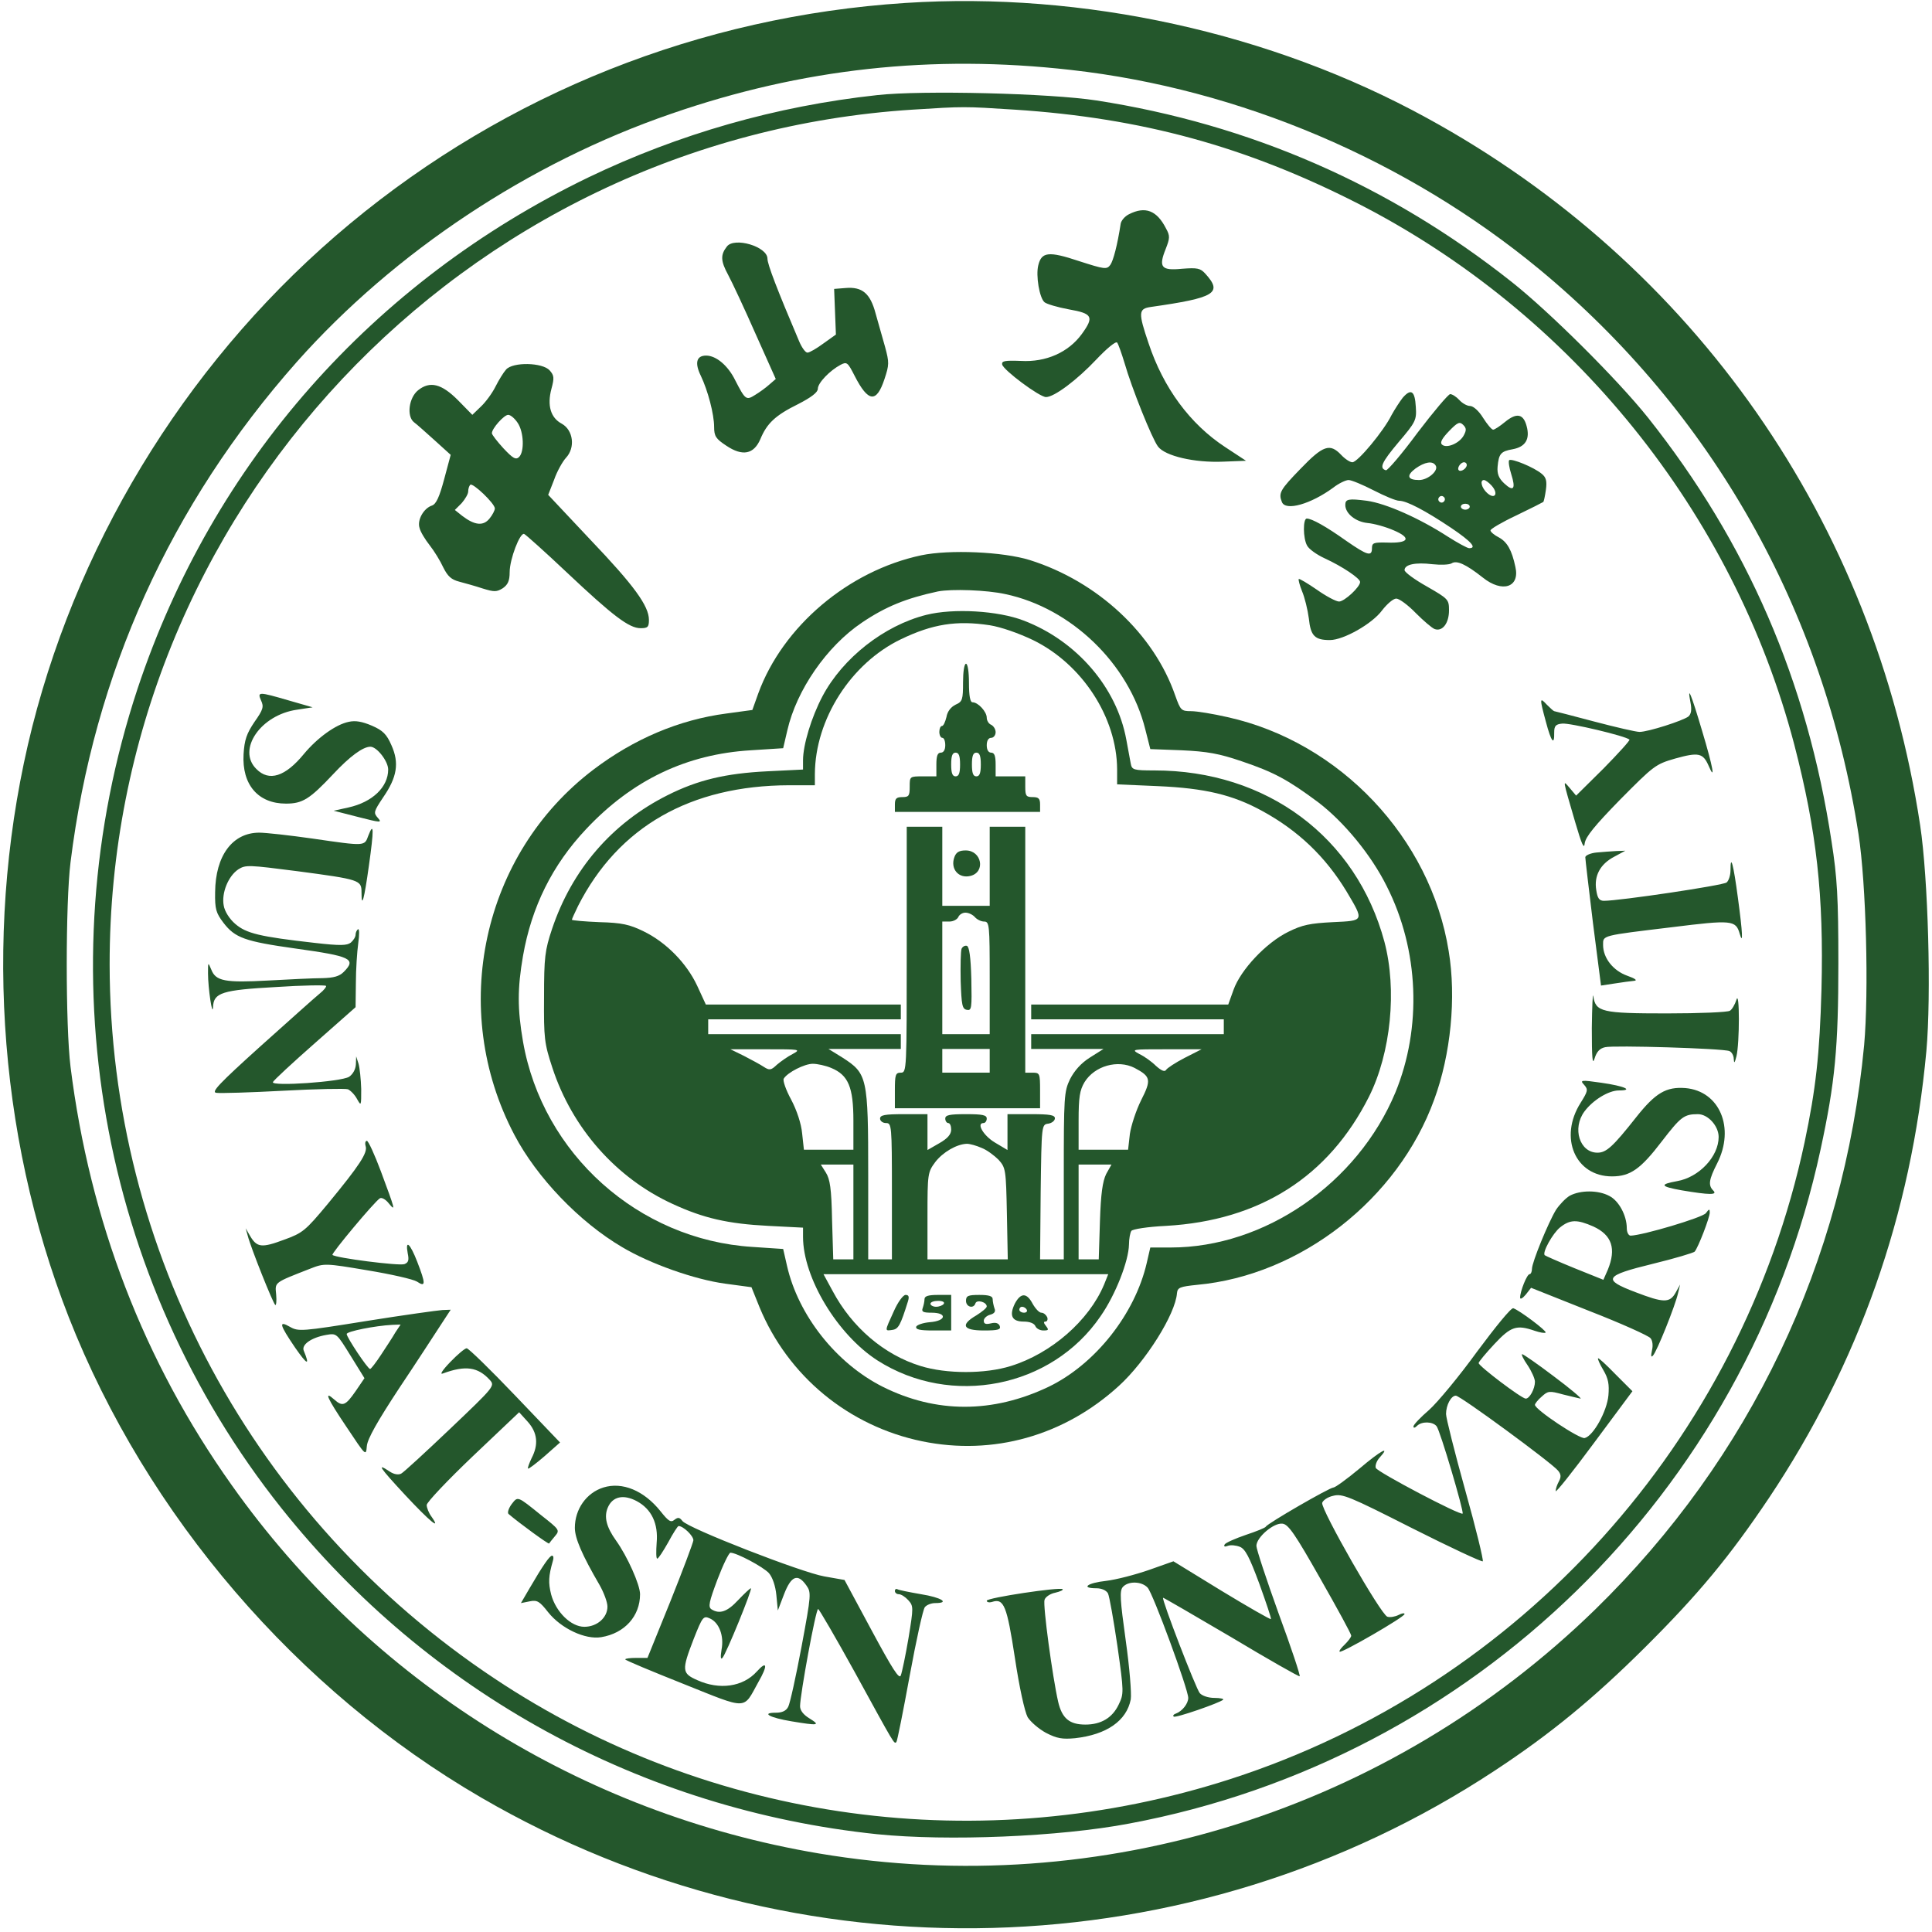 <svg version="1.0" xmlns="http://www.w3.org/2000/svg" width="869.333" height="869.333" viewBox="0 0 652 652"><g fill="#24572C"><path d="M305.5 1c-69.2 4.5-134.4 30.5-187.4 74.5-52.5 43.6-90.5 103.9-107.2 169.7-16.5 65.5-12.1 137 12.3 199.3 26.3 67 77.1 126.1 139.3 162.2 106.5 61.9 239.6 58.3 342-9.2 18.7-12.3 33.3-24.3 50.6-41.5 18.2-18.1 28.6-30.7 41.9-50.5 30.3-45.4 48-95.6 53.1-150.8 1.7-18.8.6-58.3-2.1-76.2-15.5-102.3-76.1-189.3-166.5-238.7C429 11 365.7-2.9 305.5 1zm55.9 22.6c57 6.4 113.4 30.4 158 67.2 58.3 48.2 96.1 115.1 107.8 190.7 2.6 16.9 3.5 53.3 1.9 71.2-6.9 73.1-38.4 139.3-90.7 190.4-69.7 67.9-166.8 98.4-262 82.4-80.2-13.5-151.3-58.1-198.2-124.3C48.5 459.4 30.3 412 23.8 360c-1.7-13.7-1.7-55.3 0-69 7.9-63.7 33.7-120.7 76.4-168.9 33-37.1 78.3-67.2 126.3-83.7 44.2-15.3 88.1-20.1 134.9-14.8z"/><path d="M296 32.1c-34.1 3.7-66.9 13.1-97.5 27.8-72.8 35.2-126.8 96.4-152.1 172.6C15.1 327.2 33.4 431.6 95 509c49.7 62.4 121.6 101.7 201 110 23.8 2.4 61.4.9 85.1-3.6 116.1-21.7 208.3-111.6 233.3-227.5 4.9-22.7 6-34.4 6-62.9 0-22.1-.4-28.9-2.3-41-8.2-54.2-28.5-100.9-61.9-143-10.2-12.8-33.3-35.8-46.1-45.9-41.3-32.7-88.4-53.2-140.1-61.2-15.4-2.4-59-3.5-74-1.8zm46.4 4.9c42.9 2.8 78 12.4 115.9 31.7 72.4 37 126.7 104.4 147.2 182.5 7.6 29.3 10 51 9.2 82.7-.6 21.9-1.9 33.6-5.7 51.6-21.5 100.8-95.7 183.1-193.5 214.8-84 27.2-175.6 14.8-248.7-33.9-81.2-54-129.7-144-129.8-240.9-.1-152 119.1-278.8 271-288.5 17.3-1.1 17.3-1.1 34.4 0z"/><path d="M381 72.3c-1.4.7-2.6 2.1-2.8 3.2-1.1 7.2-2.5 12.5-3.5 13.9-1.2 1.6-1.9 1.5-10.6-1.3-10.2-3.4-12.6-3.1-13.7 1.4-.9 3.5.4 11.1 2.1 12.5.7.6 4.4 1.7 8.2 2.4 8 1.4 8.6 2.5 4.4 8.3-4.5 6.2-12.1 9.6-20.6 9.1-5.4-.2-6.5 0-6.3 1.2.4 1.9 12.6 11 14.8 11 2.8 0 10.5-5.8 17-12.7 3.4-3.6 6.5-6.2 7-5.7.4.5 1.5 3.6 2.5 6.9 2.4 8.4 9.3 25.6 11.3 28.2 2.4 3.2 12.3 5.5 21.9 5.1l7.8-.3-7-4.6c-11.9-7.8-20.9-20-25.9-35.1-3.5-10.3-3.4-11.6.7-12.2 21.8-3.1 24.4-4.7 18.5-11.2-1.7-1.9-2.7-2.1-7.9-1.7-7 .7-8-.5-5.5-6.7 1.4-3.6 1.5-4.4.1-6.9-3.1-6.1-7-7.6-12.5-4.8zM245.3 83.2c-2.2 2.8-2.1 4.9.4 9.5 1.4 2.6 5.6 11.6 9.3 20l6.8 15.2-2.2 1.9c-1.1 1-3.3 2.6-4.8 3.5-3 1.9-3.3 1.6-6.7-5-2.4-4.9-6.4-8.3-9.8-8.3-3.3 0-3.9 2.5-1.8 6.8 2.4 5 4.5 13 4.5 17.3 0 3.1.6 4 4.1 6.3 5.5 3.7 9.3 2.9 11.5-2.2 2.2-5.3 5-8 12.7-11.8 4.5-2.3 6.7-4 6.7-5.2 0-2 4.1-6.2 7.7-8.1 2.1-1.1 2.4-.8 4.7 3.7 4.6 9 7.4 9.3 10.1 1.1 1.6-4.8 1.6-5.6.2-10.8-.9-3.1-2.3-8.2-3.2-11.3-1.8-6.8-4.5-9.1-10.2-8.6l-3.8.3.3 7.7.3 7.7-4.2 3c-2.3 1.7-4.7 3.1-5.4 3.1s-1.9-1.7-2.8-3.8c-7.4-17.4-10.7-26-10.7-27.9 0-4.1-11.2-7.4-13.7-4.1zm-74.5 41.5c-.9 1-2.5 3.6-3.6 5.8s-3.3 5.2-4.9 6.7l-2.9 2.8-4.9-5c-5.5-5.5-9.4-6.5-13.4-3.3-3.1 2.5-3.9 8.6-1.5 10.7 1.1.8 4.3 3.7 7.2 6.3l5.3 4.8-2.2 8.2c-1.6 6-2.7 8.4-4.1 8.9-2.8.9-5.1 4.9-4.2 7.6.3 1.3 1.9 3.9 3.4 5.8s3.6 5.3 4.6 7.5c1.5 3 2.7 4.1 5.4 4.8 1.9.5 5.5 1.5 7.9 2.3 3.9 1.2 4.7 1.2 6.8-.1 1.7-1.2 2.3-2.5 2.3-5.4 0-4.4 3.5-13.5 4.9-12.9.5.2 7 6 14.3 12.9 15.7 14.8 21.1 18.9 25 18.9 2.4 0 2.8-.4 2.8-2.8 0-4.7-5-11.6-19.8-27.1L185 167l2-5.1c1-2.9 2.9-6.2 4-7.4 3.2-3.4 2.5-9.3-1.4-11.5-3.8-2-5-6.2-3.5-11.8 1-3.7.9-4.5-.6-6.2-2.4-2.7-12.4-2.9-14.7-.3zm3.9 18c2.1 3.1 2.3 9.7.5 11.5-1.1 1.1-2.1.5-5.3-2.9-2.1-2.3-3.9-4.6-3.9-5.1 0-1.6 4.1-6.2 5.5-6.2.8 0 2.2 1.2 3.2 2.7zm-7.7 28.9c0 .6-.8 2.2-1.8 3.4-2.1 2.6-5 2.3-9.2-.9l-2.5-2 2.3-2.3c1.2-1.4 2.2-3.1 2.2-3.9 0-.9.3-1.9.7-2.3.8-.8 8.3 6.3 8.3 8zm306.4-37.4c-1 1.3-2.7 3.9-3.8 5.9-2.6 5.3-11.4 15.9-13.2 15.9-.8 0-2.5-1.1-3.8-2.5-3.8-4-6.1-3.2-13.7 4.7-6.9 7.1-7.5 8.2-6.3 11.2 1.2 3.2 9.8.7 17.3-4.8 1.9-1.5 4.3-2.6 5.2-2.6 1 0 4.8 1.6 8.5 3.5s7.5 3.5 8.6 3.5c2.5 0 8.8 3.3 17.6 9.2 6.8 4.6 8.7 6.8 6 6.8-.6 0-3.9-1.8-7.2-3.9-9.4-6.1-20.8-11.2-27.3-12.1-6.2-.8-7.3-.6-7.3 1.4 0 2.9 3.5 5.7 7.5 6.1 2.2.2 6.2 1.3 8.9 2.5 6.1 2.6 5 4.4-2.4 4.1-4.4-.1-5 .1-5 1.9 0 2.9-1.5 2.5-8.7-2.5-6.9-4.9-11.6-7.5-13.3-7.5-1.3 0-1.3 6.6.1 9.1.6 1.2 3.3 3.1 5.9 4.3 6.1 2.8 12 6.8 12 8 0 1.7-5.3 6.6-7.1 6.6-1 0-4.4-1.8-7.5-4-3.2-2.2-5.9-3.8-6.1-3.6s.3 2.1 1.1 4.1c.9 2.1 1.9 6.2 2.3 9.2.6 5.9 2 7.3 7.1 7.3 4.6 0 14.3-5.5 17.6-10 1.7-2.2 3.8-4 4.8-4s4 2.2 6.6 4.9c2.6 2.6 5.5 5.1 6.4 5.4 2.6.9 4.8-2 4.8-6.3 0-3.7-.2-3.9-7.5-8.1-4.1-2.3-7.5-4.8-7.5-5.5 0-1.9 3.6-2.7 9.4-2 2.8.3 5.7.2 6.5-.3 1.7-1.1 4.8.3 10.5 4.8 6.6 5.3 12.6 3.3 11-3.6-1.2-5.7-2.8-8.4-5.5-9.9-1.6-.8-2.9-1.9-2.9-2.4s3.9-2.8 8.8-5.1c4.8-2.3 8.9-4.4 9-4.5.2-.1.6-2 .9-4.1.4-2.9.1-4.2-1.4-5.4-2.6-2.2-10.2-5.3-11-4.6-.3.4 0 2.5.7 4.7 1.6 5 .8 6.1-2.4 3.1-1.8-1.7-2.4-3.2-2.2-5.6.4-4.4 1.1-5.2 5.1-5.9 4.3-.8 5.9-3.4 4.7-7.8-1.1-4.2-3.4-4.6-7.3-1.4-1.7 1.4-3.5 2.6-4 2.6s-2-1.8-3.4-4c-1.4-2.3-3.3-4-4.4-4-1 0-2.6-.9-3.6-2s-2.4-2-3.1-2c-.6 0-5.6 5.9-11 13-5.3 7.2-10.2 12.9-10.7 12.7-2.3-.7-1.5-2.6 4.3-9.5 5.8-6.8 6.1-7.5 5.8-11.9-.3-5.4-1.6-6.3-4.4-3.1zm20.6 12.7c-1.4 2.7-5.9 4.6-7.4 3.1-.7-.7.1-2.1 2.4-4.5 2.9-3 3.6-3.3 4.8-2.1 1.1 1.1 1.1 1.8.2 3.5zm-9.5 10.2c1.1 1.7-2.6 4.9-5.6 4.9-3.9 0-4.4-1.5-1.2-3.9 3.1-2.2 5.8-2.7 6.8-1zm10.5-.2c0 1.2-2 2.5-2.7 1.8s.6-2.7 1.8-2.7c.5 0 .9.4.9.9zm8.4 7c2.4 2.7 1.1 4.8-1.5 2.5-1.9-1.7-2.6-4.4-1.1-4.4.5 0 1.7.9 2.6 1.9zm-16 5.2c-.3.5-1 .7-1.5.3-.5-.3-.7-1-.3-1.5.3-.5 1-.7 1.5-.3.5.3.7 1 .3 1.5zm8.6 1.9c0 .5-.7 1-1.5 1s-1.5-.5-1.5-1c0-.6.7-1 1.5-1s1.5.4 1.5 1zm-185.1 16.4c-24.5 5.2-46.7 23.9-55 46.6l-2 5.6-8.8 1.2c-16 2.1-31.2 8.6-44.8 18.9-37.6 28.5-49 81-26.7 123.3 7.5 14.3 21.9 29.4 36.4 37.9 9.4 5.6 24.4 10.9 34.7 12.3l8.9 1.2 2.7 6.7c9.6 23.3 30.1 40.2 54.9 45.3 23.9 4.9 47.9-1.8 66.4-18.7 9-8.2 19.1-24.2 19.6-31.3.2-1.9 1-2.2 6.8-2.8 34.9-3.2 67.8-28.9 80-62.5 5.6-15.2 7.5-34.4 4.9-50.1-6.1-38.2-36.7-70.6-74.7-79-4.8-1.1-10.3-2-12.2-2-3.4 0-3.6-.3-5.4-5.3-7.2-20.8-26.2-38.5-49.1-45.7-9-2.8-27.1-3.6-36.6-1.6zm28.4 13.1c22.2 4.7 41.7 23.5 47.2 45.6l1.7 6.7 10.6.4c8.6.4 12.6 1.1 20.2 3.7 11 3.7 15.7 6.3 25.8 13.8 8.8 6.7 18 17.9 23.2 28.4 10.9 21.5 11.9 47.7 2.9 69.6-12.8 30.7-44.1 52.3-75.8 52.3h-6.9l-1.2 5.2c-4 17.3-17.4 34.2-33.1 41.8-18.9 9-38 9-56 0-15.7-7.9-28.5-24.1-32.3-40.8l-1.3-5.7-10.4-.7c-38.4-2.4-70.8-31.4-77.4-69.3-1.9-11-1.9-17.9 0-28.9 2.9-16.6 9.9-30.7 21.3-42.8 15.6-16.6 33.9-25.3 55.6-26.6l10.9-.7 1.4-6c3.1-13.6 13.3-28.4 25.2-36.4 8-5.4 14.9-8.2 25.6-10.5 4.6-.9 16.5-.5 22.8.9z"/><path d="M312.6 207.5c-14.3 3.6-28.2 14.6-35 27.4-3.8 7.2-6.6 16.5-6.6 21.7v3.1l-12.2.6c-13.9.7-23.3 2.9-33.6 8.1-18.7 9.4-32.2 25.1-38.9 45.1-2.4 7.2-2.7 9.5-2.7 23-.1 13.9.1 15.6 2.8 23.8 6.7 20.5 21.6 37.3 40.6 46 10.4 4.8 18.6 6.7 32.3 7.4l11.7.6v3.1c0 13.8 11.6 33 25.1 41.7 24.9 15.9 58.8 9.3 75.3-14.9 5.1-7.3 9.5-18.7 9.6-24.2 0-1.9.4-4 .8-4.6s5.5-1.4 11.7-1.7c31.7-1.8 54.9-16.6 68.5-43.6 7.4-14.8 9.5-36.1 5.2-52.3-9.5-35.3-39.7-57.8-77.6-57.8-7.1 0-7.6-.2-8-2.3-.2-1.2-.9-4.9-1.5-8.1-3.2-17.6-16.8-33.4-34.7-40.2-8.6-3.3-23.6-4.2-32.8-1.9zM334 211c3.8.6 9.8 2.7 14.6 5 16.6 8.1 28.3 26.1 28.4 43.6v5.1l13.8.6c15.8.7 25.2 2.9 35.2 8.4 12.1 6.6 21.3 15.4 28.4 27.1 6 10.1 6.1 9.9-4.6 10.4-7.7.4-10.3.9-15.1 3.3-7.5 3.7-16 12.8-18.4 19.5l-1.8 5H348v5h65v5h-65v5h24.4l-4.6 2.9c-3 1.9-5.2 4.4-6.7 7.3-2 4.2-2.1 5.8-2.1 32.6V425h-8l.2-22.8c.3-22.7.3-22.7 2.6-23 1.2-.2 2.2-1 2.2-1.8 0-1.1-1.7-1.4-8-1.4h-8v12.1l-4.2-2.5c-3.9-2.3-6.4-6.6-3.9-6.6.6 0 1.1-.7 1.1-1.5 0-1.2-1.4-1.5-7-1.5s-7 .3-7 1.5c0 .8.5 1.5 1 1.5.6 0 1 1 1 2.2 0 1.6-1.2 3-4 4.6l-4 2.3V376h-8c-6.4 0-8 .3-8 1.5 0 .8.9 1.5 2 1.5 1.9 0 2 .7 2 23v23h-8v-28.5c0-33-.3-34.2-8.7-39.6l-4.7-2.9H304v-5h-65v-5h65v-5h-65.8l-2.9-6.3c-3.6-7.7-10.5-14.7-18.1-18.4-4.7-2.3-7.3-2.9-14.9-3.1-5.1-.2-9.3-.6-9.3-.8 0-.3 1-2.4 2.1-4.7 13.6-26.7 37.9-40.6 71.2-40.7h8.7v-3.8c.1-18.5 12.2-37.4 29.1-45.5 10.6-5.1 18.7-6.4 29.9-4.7zm-66.5 144.7c-1.6.8-4 2.5-5.3 3.6-2 1.9-2.5 2-4.5.7-1.2-.8-4.2-2.4-6.7-3.7l-4.5-2.2h12c11.5 0 11.9 0 9 1.6zm132.3 1.3c-3.1 1.6-6 3.5-6.3 4.1-.5.7-1.6.2-3.4-1.4-1.4-1.4-3.9-3.2-5.6-4-2.9-1.6-2.5-1.6 9-1.6h12l-5.7 2.9zm-119.3 3.4c5.8 2.4 7.5 6.5 7.5 17.8v9.8h-16.7l-.6-5.5c-.3-3.3-1.8-7.8-3.7-11.4-1.8-3.3-2.9-6.5-2.5-7.1 1.3-2.1 7-5 9.8-5 1.5 0 4.3.6 6.2 1.4zm102.4 0c5.5 2.9 5.7 4 2.2 10.9-1.7 3.4-3.4 8.6-3.8 11.4l-.6 5.3H364v-9.8c0-8 .4-10.3 2-13 3.4-5.5 11.2-7.7 16.9-4.8zm-51.6 27c1.8.7 4.3 2.6 5.7 4 2.4 2.7 2.5 3.3 2.8 18.2l.3 15.4H313v-14.7c0-14.2.1-14.7 2.6-18.1 2.6-3.4 7.3-6.1 10.7-6.2 1 0 3.2.6 5 1.4zM288 409v16h-6.8l-.4-13.3c-.2-10.6-.7-13.8-2.1-16L277 393h11v16zm85.3-12.8c-1.2 2.5-1.8 6.6-2.1 16l-.4 12.8H364v-32h11.1l-1.8 3.2zm-.7 37.3c-5.1 12.2-17.9 23.3-31.5 27.5-8.6 2.7-21.7 2.7-30.4 0-12.4-3.8-23.2-13.1-29.7-25.3l-3.1-5.7H374l-1.4 3.5z"/><path d="M325 230.3c0 5.8-.2 6.5-2.5 7.5-1.6.8-2.8 2.3-3.1 4.2-.4 1.6-1 3-1.5 3s-.9.9-.9 2 .5 2 1 2c.6 0 1 1.1 1 2.5 0 1.6-.6 2.5-1.5 2.5-1.1 0-1.5 1.1-1.5 4v4h-4.5c-4.5 0-4.5 0-4.5 3.5 0 3.1-.3 3.5-2.5 3.5-2 0-2.5.5-2.5 2.5v2.5h49v-2.5c0-2-.5-2.5-2.5-2.5-2.2 0-2.5-.4-2.5-3.5V262h-10v-4c0-2.9-.4-4-1.5-4-.9 0-1.5-.9-1.5-2.5s.6-2.5 1.5-2.5c.8 0 1.5-.9 1.5-1.9s-.7-2.1-1.5-2.5c-.8-.3-1.5-1.4-1.5-2.4 0-2-2.9-5.2-4.8-5.2-.8 0-1.2-2.2-1.2-6.5 0-3.7-.4-6.5-1-6.5s-1 2.8-1 6.3zm-1 27.7c0 2.9-.4 4-1.5 4s-1.5-1.1-1.5-4 .4-4 1.5-4 1.5 1.1 1.5 4zm7 0c0 2.9-.4 4-1.5 4s-1.5-1.1-1.5-4 .4-4 1.5-4 1.5 1.1 1.5 4zm-25 62.5c0 40.8 0 41.5-2 41.5-1.8 0-2 .7-2 6v6h49v-6c0-5.7-.1-6-2.5-6H346v-83h-12v26.7h-16V279h-12v41.5zm23-11c.7.8 2.1 1.5 3.1 1.5 1.8 0 1.9 1.1 1.9 19v19h-16v-38h2.4c1.3 0 2.6-.7 3-1.5.3-.8 1.4-1.5 2.4-1.5 1.1 0 2.5.7 3.2 1.5zm5 48.5v4h-16v-8h16v4z"/><path d="M324.5 320.2c-.3.8-.4 5.7-.3 10.9.3 8.1.5 9.4 2.1 9.7s1.7-.5 1.5-10.4c-.2-7.5-.7-10.9-1.5-11.2-.7-.2-1.5.3-1.8 1zm-2.4-31c-1.5 4 1.4 7.4 5.4 6.4 5.2-1.3 3.8-8.6-1.6-8.6-2.2 0-3.2.6-3.8 2.2zm-20.5 153.4c-3.1 6.8-3.1 6.6-.4 6.2 2-.3 2.7-1.6 5.2-9.6.5-1.6.3-2.2-.8-2.2-.8 0-2.6 2.4-4 5.6zm10.4-4.2c0 .8-.3 2.1-.6 3-.5 1.3.1 1.6 3 1.6 5.4 0 4.9 2.8-.6 3.2-2.3.2-4.3.9-4.6 1.5-.3 1 1.3 1.3 5.7 1.3h6.1v-12h-4.5c-3.2 0-4.5.4-4.5 1.4zm6.5 1.6c-.3.5-1.5 1-2.6 1-1 0-1.9-.5-1.9-1 0-.6 1.2-1 2.6-1s2.3.4 1.9 1zm7.5-1c0 2.1 2.6 2.8 3.2.8.5-1.3 3.8-.4 3.8 1.1 0 .5-1.6 1.8-3.5 3-5.5 3.2-4.6 5.1 2.5 5.1 4.9 0 5.8-.3 5.4-1.5-.4-1-1.4-1.3-3-.9-1.7.4-2.4.2-2.4-.9 0-.8 1-1.7 2.1-2 1.5-.4 2-1.1 1.5-2.2-.3-.9-.6-2.3-.6-3.1 0-1-1.3-1.4-4.5-1.4-3.8 0-4.5.3-4.5 2zm16.5.9c-2 4.1-1 6.1 3 6.1 2 0 3.5.6 3.9 1.5.3.8 1.5 1.5 2.7 1.5 1.8 0 1.9-.2.9-1.5-.8-1-.9-1.5-.2-1.5.6 0 .9-.7.6-1.5-.4-.8-1.2-1.5-2-1.5-.7 0-2-1.4-2.9-3-2-3.8-4-3.8-6-.1zm4 2.1c.3.5-.1 1-.9 1-.9 0-1.6-.5-1.6-1 0-.6.4-1 .9-1 .6 0 1.3.4 1.6 1zM88.1 236.4c1 2.1.7 3.1-2.2 7.2-2.7 4-3.4 6.1-3.7 10.9-.6 10.3 4.9 16.7 14.3 16.7 5.6 0 8-1.5 15.9-9.9 5.7-6.1 10.1-9.3 12.6-9.3 2.2 0 6 4.9 6 7.7 0 5.9-5.3 11-13.4 12.8l-5 1.1 8.2 2.1c7.8 2 8.2 2 6.7.3s-1.4-2.1 1.8-6.9c4.7-6.8 5.5-11.6 2.8-17.6-1.6-3.7-2.9-5-6.6-6.6-3.3-1.4-5.5-1.8-7.8-1.3-4.4.9-10.6 5.4-15.1 10.8-6.3 7.7-11.8 9.5-16.1 5.1-6.6-6.5 1.5-18.3 13.8-20l5.2-.8-8-2.3c-10.3-3-10.7-3-9.4 0zm482.4.7c.5 2.5.2 3.9-.7 4.7-1.8 1.4-13.6 5.2-16.5 5.2-1.2 0-8.1-1.6-15.3-3.5s-13.3-3.5-13.5-3.5-1.3-1-2.5-2.2c-2.4-2.6-2.5-2.3-.3 5.8 1.8 6.8 2.9 8.2 2.8 3.6 0-2.2.5-2.8 2.7-3 2.5-.3 21.5 4.2 22.7 5.4.3.2-3.7 4.6-8.7 9.7l-9.3 9.2-2.1-2.5c-2.5-2.9-2.6-3.6 1.8 11.5 2.2 7.5 3 9.3 3.2 7.1.3-2.2 3.4-6 12-14.8 11.3-11.4 11.9-11.9 18.5-13.8 7.9-2.2 9.4-1.9 11.3 2.4 2.4 5.6 1.5.5-2.2-11.8-3.7-12.5-5.1-15.8-3.9-9.5zM124.3 282c-1.3 3.6-.9 3.6-18.8 1-7.7-1.1-15.8-2-18-2-9 0-14.8 7.7-14.9 20.1-.1 5.7.3 7 2.8 10.3 3.9 5.1 7.2 6.3 24.3 8.7 18.7 2.6 20.7 3.5 16.3 7.9-1.5 1.5-3.4 2-7.2 2.1-2.9 0-11.1.4-18.3.8-14.6.8-17.7.2-19.2-3.7-1.1-2.6-1.1-2.6-1.1 1.3 0 4.9 1.5 15.1 1.7 11.3.2-4.8 3.1-5.7 21.2-6.7 9-.6 16.6-.7 16.9-.4.3.2-.7 1.5-2.1 2.6-1.5 1.2-10.4 9.2-19.9 17.7-14.2 12.8-16.8 15.6-15 15.8 1.3.2 11.4-.1 22.5-.7s21-.8 21.9-.5c.9.4 2.3 1.8 3.1 3.3 1.4 2.5 1.4 2.3 1.4-3.4-.1-3.3-.5-7.1-.9-8.5l-.8-2.5-.1 2.7c-.1 1.7-1 3.3-2.3 4.2-2.8 1.7-26.2 3.3-25.7 1.8.2-.6 6.6-6.5 14.2-13.2l13.7-12.1.1-8.2c0-4.5.4-10.5.8-13.4s.4-5-.1-4.7c-.4.3-.8 1.1-.8 1.8 0 .8-.7 1.9-1.6 2.7-1.3 1-3.5 1.1-12.2.1-18.6-2.1-23.1-3.2-26.8-6.4-2-1.7-3.6-4.3-3.9-6.2-.8-4.2 1.5-9.9 4.9-12.2 2.5-1.6 3.5-1.5 19.9.6 21.1 2.8 21.7 3 21.7 7.1 0 5.8.9 2.5 2.5-9 1.7-12.1 1.7-15-.2-10.1zm414.5 5.7c-2.1.2-3.8 1-3.8 1.6 0 .7 1.2 10.7 2.6 22.3l2.7 21 4.6-.7c2.5-.4 5.5-.8 6.6-.9 1.2-.1.3-.8-2.3-1.7-4.8-1.7-8.2-6-8.2-10.4 0-3.3-.7-3.1 23.3-6 20.1-2.5 21.5-2.4 22.8 2.2 1.2 4.1 1-.3-.6-12.1-1.5-11.3-2.5-15.1-2.5-9.3 0 1.7-.6 3.5-1.3 4.1-1.1 1-36.2 6.2-41.4 6.2-1.6 0-2.2-.9-2.6-3.6-.8-4.8 1.3-8.8 6.1-11.3l3.7-2-3 .1c-1.6.1-4.7.3-6.7.5zm-1.6 59.3c0 9.9.2 12.6.9 10.3s1.7-3.5 3.6-3.9c2.8-.7 39.6.4 41.9 1.3.8.3 1.5 1.5 1.5 2.7.1 1.6.3 1.4.9-.9 1.1-4.4 1.1-22.8 0-19.1-.5 1.6-1.5 3.3-2.2 3.7-.7.5-10.3.9-21.3.9-22 0-24-.5-24.8-5.8-.2-1.5-.4 3.4-.5 10.8zm-2.6 19.1c1.4 1.6 1.3 2.1-1.2 6.1-7.4 11.7-1.8 24.8 10.6 24.8 6.2 0 9.7-2.5 16.8-11.8 6.4-8.3 7.5-9.2 12.2-9.2 3.4 0 7 4 7 7.7 0 6.6-6.6 13.6-14 14.9-6.1 1.1-5.7 1.8 1.5 3.1 9.5 1.6 12.2 1.6 10.7.1-1.8-1.8-1.5-3.7 1.3-9.2 6.1-12 .8-24.4-10.7-25.4-6.5-.5-10.1 1.6-16.6 9.8-7.9 10-10.1 12-13.1 12-6 0-8.6-8.2-4.4-13.9 2.9-3.9 8.2-7.1 11.6-7.1 5.2 0 1.9-1.5-5.9-2.6-6.9-1-7.3-.9-5.8.7zm-411.2 20.7c.7 2.2-1.9 6.3-12.8 19.5-7.5 9-8.4 9.8-14.8 12.1-7.5 2.8-9.1 2.6-11.4-1.3l-1.5-2.6.7 2.5c1 4 8.6 23 9.3 23.4.3.2.5-1.3.3-3.5-.4-4.3-.9-3.9 11.6-8.8 4.6-1.8 5-1.8 19.2.6 7.9 1.3 15.4 3 16.7 3.8 3 2 3 .8.1-6.7-2.4-6.2-4.1-7.7-3.2-2.8.5 2.3.2 3.1-1.1 3.6-1.6.7-23.4-2.1-24.3-3.1-.5-.4 14.2-18 16-19.1.6-.4 2 .4 3 1.7 2.4 2.9 2.2 2.3-2.7-10.9-2.1-5.6-4.2-10.2-4.7-10.2s-.7.8-.4 1.8zm406.4 16.7c-1.4.8-3.5 3-4.7 4.8-2.6 4.3-8.1 17.7-8.1 19.9 0 1-.4 1.8-.8 1.8-.9 0-3.2 5.8-3.2 7.9 0 .7.8.3 1.9-1l1.8-2.3 19.6 7.8c10.8 4.2 20.1 8.4 20.7 9.2.7.8.9 2.5.5 4.1-.4 1.9-.3 2.5.3 1.8 1.3-1.2 7.6-17 8.5-21.1l.7-2.9-1.5 2.7c-2 3.6-4.1 3.5-13.5-.1-11.4-4.3-10.6-5.6 5.8-9.6 7.4-1.8 13.7-3.7 14.1-4.1 1.2-1.4 5.1-11.5 5.1-13.2 0-1.3-.2-1.3-1.3.2s-21.3 7.5-25.4 7.6c-.7 0-1.3-1.1-1.3-2.5 0-4.3-2.7-9.3-5.9-10.9-3.7-2-9.7-2-13.3-.1zm7.9 10.4c6.3 2.9 7.8 7.5 4.9 14.6l-1.5 3.4-9.7-3.9c-5.4-2.2-9.9-4.2-10.1-4.4-.9-.9 2.7-7.4 5.2-9.4 3.4-2.7 5.7-2.7 11.2-.3zm-39.2 42.2c-6 8.3-13.4 17.2-16.2 19.7-2.9 2.5-5.3 5-5.3 5.6s.5.5 1.2-.2c1.6-1.6 5.3-1.5 6.6.1 1.2 1.4 9.3 28.9 8.8 29.5-.8.7-28.7-14-29.3-15.4-.3-.8.3-2.4 1.2-3.4 4-4.4.5-2.5-6.7 3.6-4.2 3.5-8.2 6.4-8.8 6.4-1.3 0-22.4 12.2-22.8 13.2-.2.4-3.2 1.6-6.8 2.8-3.5 1.2-6.7 2.6-7.1 3.2-.4.7 0 .9 1 .5s2.8-.2 4.1.3c1.8.7 3.2 3.3 6.6 12.5 2.3 6.4 4.1 11.7 3.9 11.9s-7.7-4.1-16.6-9.5l-16.3-10-8.2 2.9c-4.6 1.6-11.1 3.3-14.5 3.7-6.4.7-8.7 2.5-3.3 2.5 1.8 0 3.3.7 3.9 1.7.5 1 1.9 9 3.2 17.8 2.2 15.6 2.2 16.1.4 19.8-2.1 4.4-5.9 6.7-11.2 6.7-5.4 0-7.9-2.1-9.2-7.7-1.9-8.3-5.2-32.6-4.6-34.4.3-1 2-2.1 3.6-2.4 1.7-.4 2.8-.9 2.5-1.2-.8-.8-25.6 2.9-25.6 3.9 0 .5.8.7 1.8.4 4-1.3 5 1.3 7.7 18.9 1.5 10 3.3 18.1 4.3 20 1 1.6 3.8 4 6.2 5.3 3.7 1.9 5.5 2.2 9.8 1.8 10.7-1.2 17.4-5.9 18.8-13.1.3-2-.4-10.7-1.7-19.9-1.9-13.7-2.1-16.7-1-18 1.8-2.1 6.4-2 8.4.2 1.8 1.9 13.7 34.3 13.7 37.2 0 1.9-2 4.5-4.2 5.3-.7.2-1.1.7-.7 1 .5.6 15.5-4.6 16.7-5.7.3-.3-1.1-.6-3-.6-2 0-4.1-.7-4.9-1.6-1.3-1.5-12.9-31.6-12.4-32.2.1-.1 10.4 5.9 23 13.3 12.5 7.5 22.9 13.4 23.1 13.2.3-.2-2.9-9.8-7.1-21.2-4.1-11.4-7.5-21.7-7.5-22.8 0-2.9 5.9-7.9 8.8-7.5 2 .2 4.3 3.6 12.8 18.6 5.7 10 10.4 18.6 10.4 19.2 0 .5-1 1.8-2.2 3-1.2 1.1-2 2.2-1.7 2.4.6.6 21.9-11.7 21.9-12.7 0-.4-.9-.3-2 .3-1.2.6-2.9.9-3.8.6-2.2-.7-22.4-36.1-22-38.4.2-.8 1.8-2 3.7-2.4 3.1-.8 5.3.1 26.6 10.9 12.9 6.5 23.6 11.5 23.9 11.2s-2.3-11.1-5.9-23.9c-3.6-12.9-6.5-24.5-6.5-25.8 0-3 1.7-6.2 3.3-6.2 1.5 0 32.4 22.7 34.5 25.3 1 1.2 1.1 2.1.3 3.6-.6 1.1-1.1 2.5-1.1 3.3 0 .7 5.8-6.6 12.9-16.2l13-17.5-5.7-5.7c-3.1-3.2-5.7-5.6-5.9-5.4s.6 2 1.8 4c1.7 2.9 2 4.8 1.7 8.5-.5 5.4-5.1 13.7-8 14.4-1.6.5-16.8-9.6-16.8-11.2 0-.4 1-1.7 2.3-2.8 2.1-1.9 2.5-2 7.2-.7 2.8.7 5.4 1.3 5.9 1.4.5 0-3.5-3.4-9-7.5-5.4-4.1-10.3-7.5-10.7-7.5s.4 1.7 1.8 3.7c1.4 2.1 2.5 4.6 2.5 5.6 0 2.4-1.8 5.7-3.1 5.7-1.4 0-15.9-11-15.9-12 0-.4 2.4-3.3 5.3-6.4 5.6-6 7.5-6.6 13.6-4.5 1.8.6 3.4.9 3.7.6.5-.5-8.8-7.5-10.9-8.2-.7-.3-6.1 6.4-12.2 14.6zm-374.8-10.3c-21.8 3.5-23 3.6-25.8 2-4-2.3-3.6-.8 1.7 7 4.1 5.9 5.1 6.3 2.9 1-.8-2 2.5-4.4 7.6-5.3 3.5-.6 3.5-.6 8.2 7l4.7 7.6-3 4.4c-3.4 4.9-4.4 5.3-7.2 2.8-3.6-3.2-2.5-.6 4.1 9.2 6.6 9.9 6.6 10 6.9 6.5.2-2.4 3.6-8.4 10.9-19.5 5.9-8.8 12.1-18.4 14-21.3l3.4-5.2-2.8.1c-1.5.1-13.1 1.7-25.6 3.7zm9.7 3.9c-.9 1.6-3.1 4.9-4.8 7.5s-3.4 4.8-3.7 4.8c-.8 0-7.9-10.7-7.9-11.8 0-.9 9.6-2.8 15.4-3.1l2.8-.1-1.8 2.7zm18.6 9.9c-2.8 2.9-3.7 4.4-2.5 3.9 7.6-2.8 11.8-2.2 15.8 2.2 1.8 2 1.5 2.3-13.3 16.4-8.3 7.9-15.8 14.8-16.6 15.2-.9.5-2.4.3-3.9-.7-4.5-3-3.6-1.6 5.2 7.9 8.3 8.9 12.4 12.3 8.9 7.3-.9-1.2-1.6-3-1.6-3.9s7-8.3 15.6-16.5l15.6-14.8 2.9 3.2c3.3 3.7 3.7 7.7 1.3 12.3-.8 1.7-1.4 3.3-1.2 3.5s2.7-1.7 5.6-4.2l5.2-4.6-15.2-15.9c-8.3-8.7-15.7-15.9-16.3-15.9s-3.1 2.1-5.5 4.6zm51.6 42.4c-5.7 1.8-9.6 7.3-9.6 13.6 0 3.5 2.4 9.1 8.4 19.4 1.4 2.5 2.6 5.7 2.6 7.2 0 3.7-3.5 6.8-7.8 6.8-4.5 0-9.6-5-11.2-10.9-1-4-.9-6.2.6-11.4.3-.9.2-1.7-.3-1.7-.8 0-3.1 3.3-7.7 11.2l-2.8 4.8 3-.6c2.5-.5 3.3 0 6.2 3.7 4.4 5.5 12.5 9.3 17.9 8.4 7.9-1.3 13.1-7.1 13.1-14.5 0-3.2-4.3-12.8-8.1-18.1-3.3-4.6-4.1-8-2.8-11.1 1.6-3.8 5.3-4.6 9.8-2.2 5 2.7 7.3 7.6 6.7 14.1-.2 2.9-.2 5.3.2 5.3s2-2.5 3.7-5.5c1.6-3 3.2-5.5 3.5-5.5 1.6 0 5 3.3 5 4.8-.1.9-3.6 10.2-7.8 20.7l-7.7 19h-3.8c-2 0-3.7.2-3.7.5s8.9 4 19.7 8.3c22 8.8 20 8.8 25.2-.6 3.3-5.7 3-7.5-.5-3.6-4.7 5.2-12.6 6.3-20.1 2.9-5.2-2.3-5.3-3.3-1.2-13.9 3-7.6 3.3-7.9 5.5-6.9 3.1 1.4 4.8 5.9 3.9 10.5-.4 2.5-.3 3.5.3 2.8 1.2-1.2 10.3-23.5 9.6-23.5-.3 0-2.2 1.8-4.3 4-3.7 4-6.3 4.8-9 3.1-1.2-.8-.8-2.5 2-10 1.9-5 3.9-9.1 4.4-9.1 2.1 0 11.1 4.8 13 6.9 1.2 1.4 2.2 4.3 2.5 7.4l.5 5.2 2.1-5.5c2.4-6.2 4.6-7.1 7.5-3 1.7 2.4 1.7 3-1.6 20.7-1.9 10.1-3.9 19.2-4.5 20.3-.7 1.4-2.1 2-4.2 2-5.1 0-2 1.7 5.3 2.9 9 1.5 9.9 1.4 6.2-.9-2.2-1.3-3.3-2.8-3.3-4.2 0-3.8 5.3-32.8 6.1-32.8.3 0 5.9 9.6 12.3 21.2 13.7 25 13.3 24.4 14.1 23.7.3-.3 2.3-10.4 4.5-22.4s4.5-22.4 5.1-23.1c.6-.8 2.2-1.4 3.5-1.4 5.1 0 2.1-1.9-4.8-3-4-.7-7.6-1.4-8-1.7-.5-.2-.8.1-.8.6 0 .6.6 1.1 1.3 1.1.8 0 2.2.9 3.2 2 1.8 2 1.8 2.4.1 12.8-1 5.9-2.2 11.6-2.6 12.6-.5 1.5-2.8-2.1-9.8-15.1l-9.2-17.1-6.8-1.2c-7.6-1.3-46.1-16.3-47.9-18.7-1-1.3-1.5-1.3-2.7-.4-1.2 1-2 .5-4.7-2.9-5.6-7-12.9-10-19.3-8zm-31 5.7c-1 1.4-1.4 2.8-1 3.2 3.6 3.1 13.5 10.3 13.7 10 .1-.2 1-1.3 2-2.5 1.7-2 1.5-2.2-4.6-7-8.3-6.7-7.9-6.5-10.1-3.7z"/></g></svg>